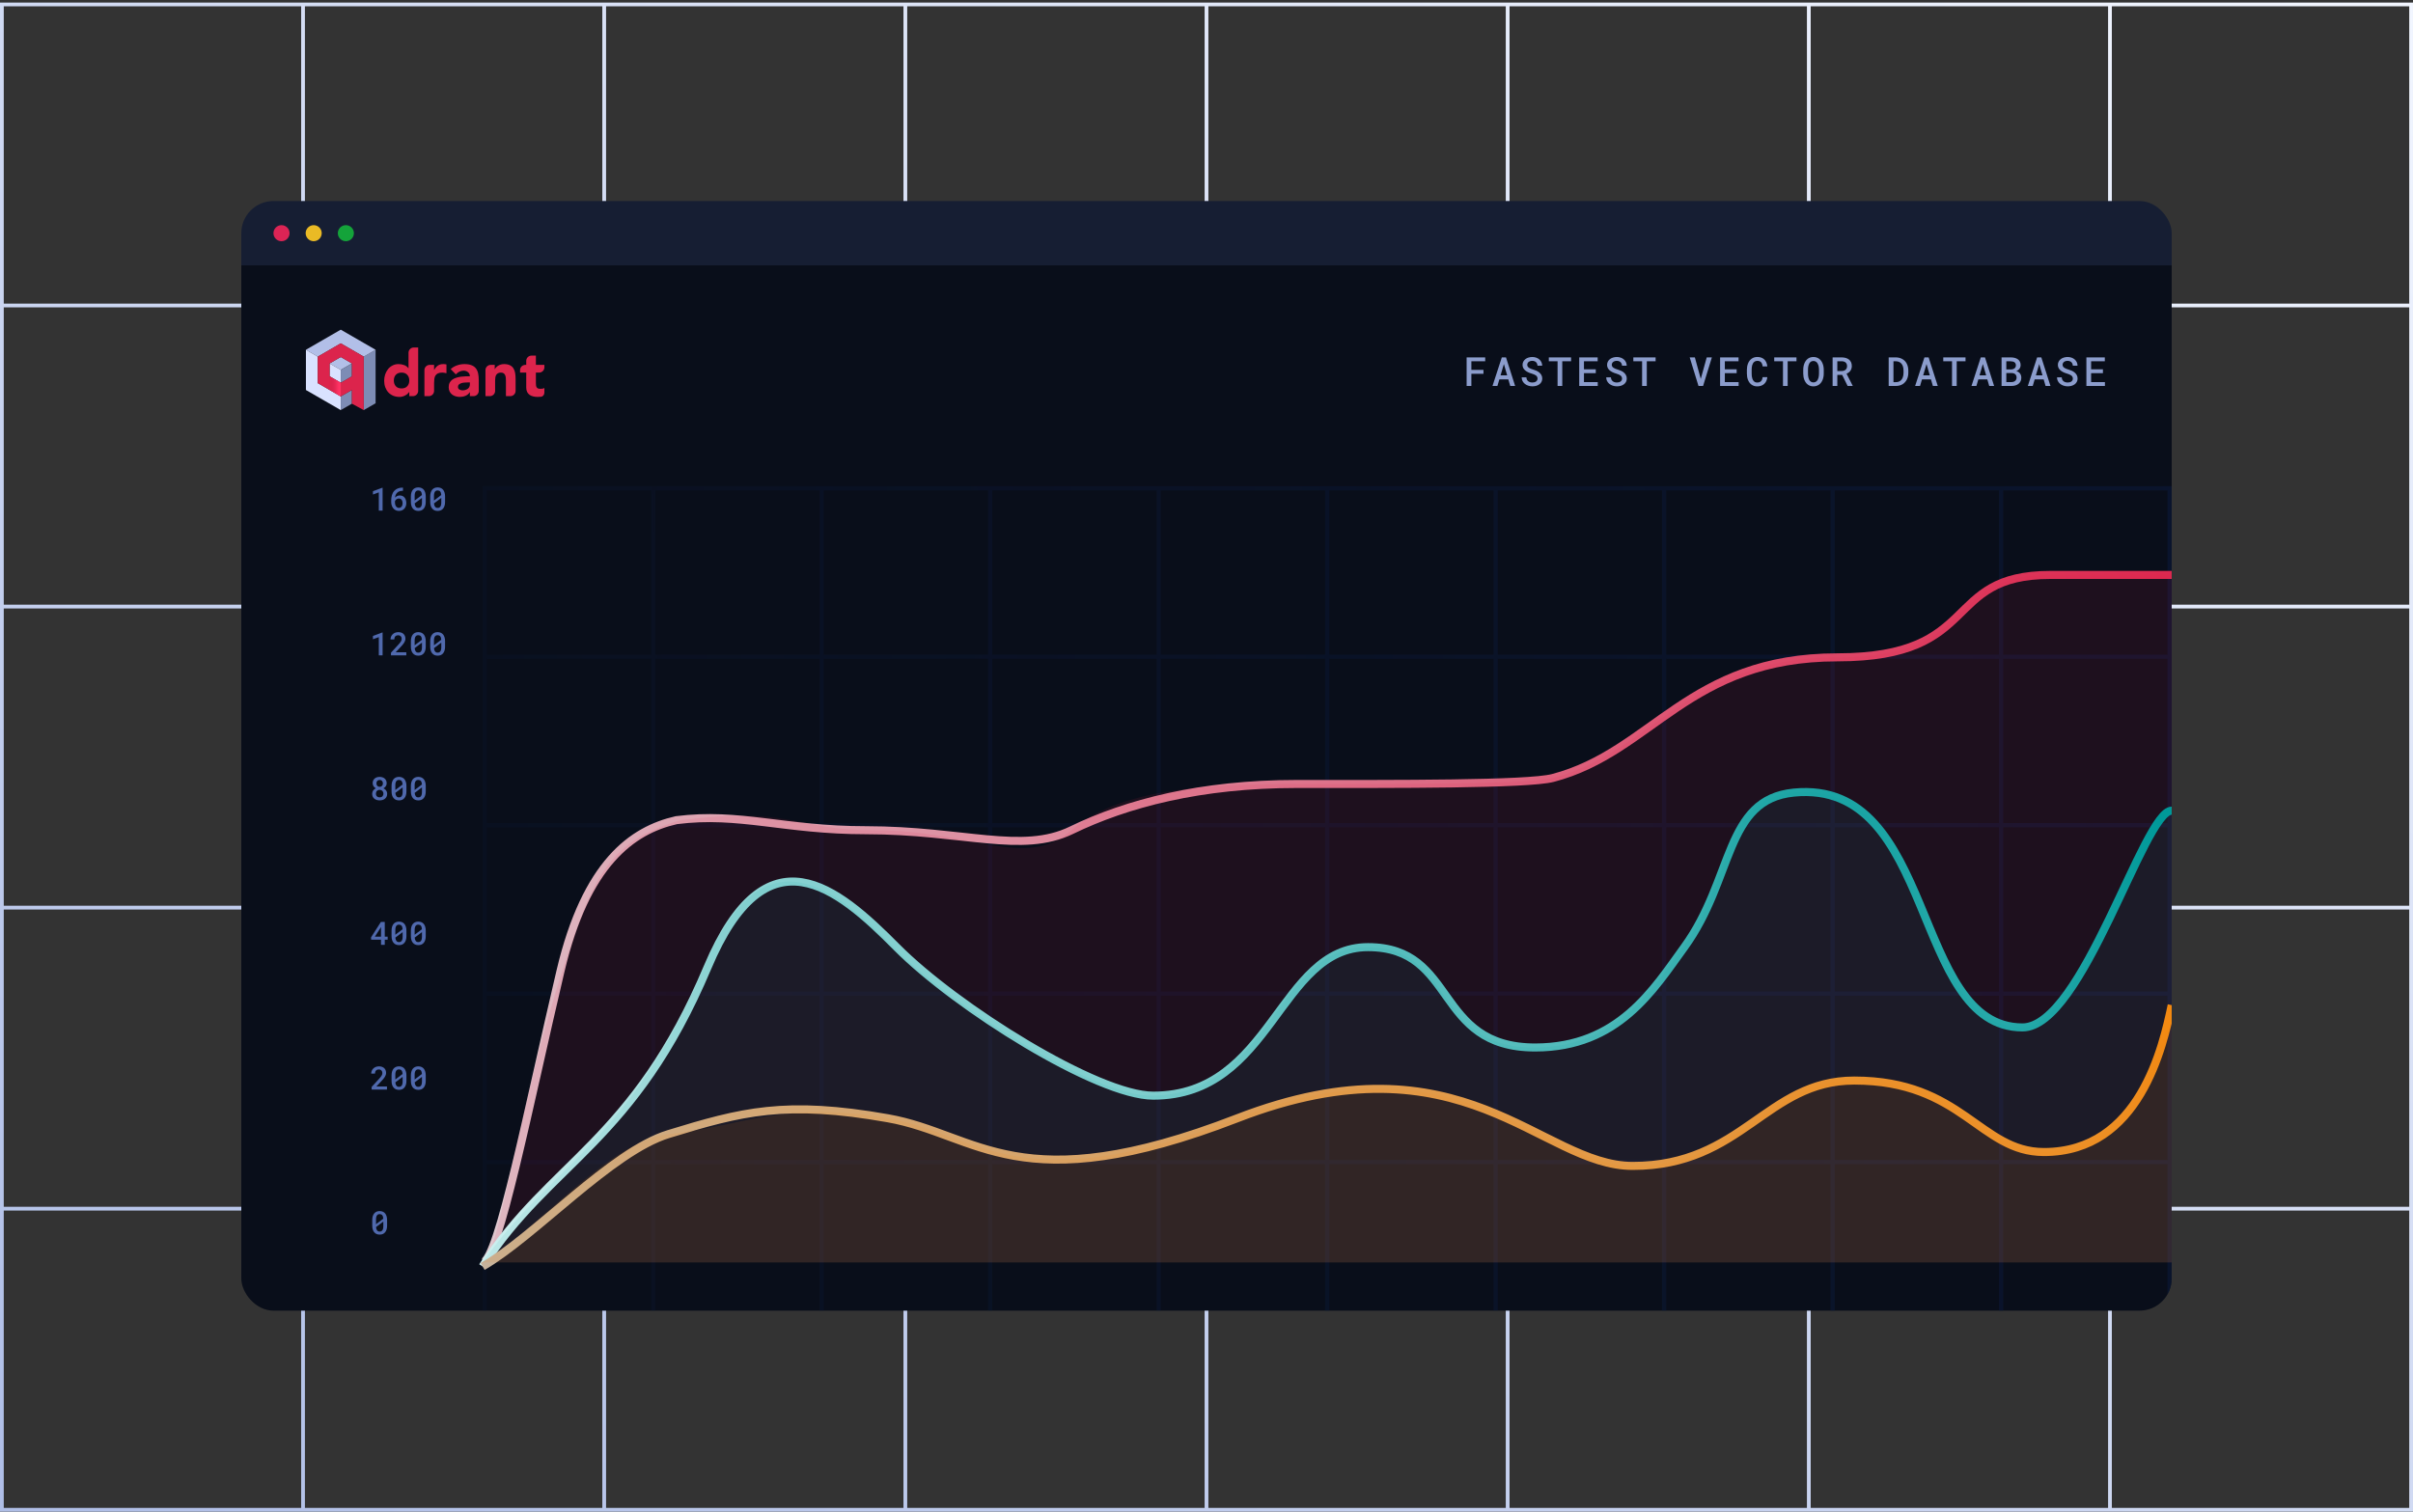 <svg width="600" height="376" viewBox="0 0 600 376" fill="none" xmlns="http://www.w3.org/2000/svg">
<rect x="0" y="0" width="600" height="376" fill="#333333" stroke="none"/>
<path fill-rule="evenodd" clip-rule="evenodd" d="M0.468 0.635H0V1.103V75.518V75.986V76.454V150.401V150.869V151.337V225.284V225.752V226.22V300.167V300.635V301.103V375.518V375.986H0.468H74.883H75.351H75.351H75.819H149.766H150.234H150.234H150.702H224.648H225.116H225.117H225.585L299.531 375.986H299.999H374.882H375.35L449.297 375.986H449.765H449.767H450.235L524.18 375.986H524.648H599.531H599.999V375.518V301.103V300.635V300.167V226.22V225.752V225.284V151.337V150.869V150.401V76.454V75.986V75.518V1.103V0.635H599.531L525.116 0.635H524.648H450.235H449.767H449.765H449.297H374.884H374.416H300.468H300H225.585H225.117H225.116H224.648H150.702H150.234H150.234H149.766H75.819H75.351H75.351H74.883H0.468ZM450.235 375.05H524.18V301.103L450.235 301.103V375.05ZM450.235 300.167H524.18V226.22L450.235 226.22V300.167ZM449.297 301.103V375.05H375.352V301.103H449.297ZM375.352 300.167L449.297 300.167V226.22L375.352 226.22V300.167ZM75.819 301.103H149.766V375.05H75.819V301.103ZM224.648 300.167H150.702V226.22L224.648 226.22V300.167ZM225.585 301.103V375.05H299.531V301.103H225.585ZM225.585 226.22V300.167H299.531V226.22L225.585 226.22ZM149.766 226.22V300.167L75.819 300.167V226.22L149.766 226.22ZM224.648 375.05H150.702V301.103H224.648V375.05ZM224.648 225.284V151.337L150.702 151.337V225.284L224.648 225.284ZM149.766 225.284V151.337L75.819 151.337V225.284L149.766 225.284ZM525.116 301.103L525.116 375.05H599.063V301.103L525.116 301.103ZM525.116 226.22L599.063 226.22V300.167L525.116 300.167V226.22ZM599.063 151.337V225.284L525.116 225.284V151.337L599.063 151.337ZM524.18 76.454L450.235 76.454V150.401L524.18 150.401V76.454ZM450.235 151.337H524.18V225.284H450.235V151.337ZM449.297 151.337L375.352 151.337V225.284L449.297 225.284V151.337ZM599.063 150.401V76.454L525.116 76.454V150.401L599.063 150.401ZM374.414 375.05H300.468V301.103L374.414 301.103V375.05ZM300.468 300.167L374.414 300.167V226.22L300.468 226.22V300.167ZM374.414 225.284V151.337L300.468 151.337V225.284L374.414 225.284ZM74.883 300.167V226.22L0.936 226.22V300.167H74.883ZM74.883 301.103L0.936 301.103V375.05H74.883V301.103ZM149.766 150.401V76.454L75.819 76.454V150.401H149.766ZM75.819 75.518L149.766 75.518V1.571H75.819V75.518ZM299.531 76.454L225.585 76.454V150.401L299.531 150.401V76.454ZM299.531 151.337H225.585V225.284H299.531V151.337ZM150.702 75.518L224.648 75.518V1.571H150.702V75.518ZM300.468 150.401L374.414 150.401V76.454L300.468 76.454V150.401ZM375.352 76.454V150.401L449.297 150.401V76.454L375.352 76.454ZM449.297 1.571H375.352V75.518L449.297 75.518V1.571ZM450.235 75.518V1.571H524.18V75.518H450.235ZM74.883 151.337V225.284H0.936V151.337H74.883ZM150.702 150.401H224.648V76.454H150.702V150.401ZM74.883 76.454H0.936V150.401L74.883 150.401V76.454ZM225.585 75.518V1.571H299.531V75.518H225.585ZM74.883 1.571H0.936V75.518H74.883V1.571ZM300.468 75.518L374.414 75.518V1.571H300.468V75.518ZM525.116 1.571L525.116 75.518L599.063 75.518V1.571H525.116Z" fill="url(#paint0_linear_2739_5438)"/>
<g clip-path="url(#clip0_2739_5438)">
<g clip-path="url(#clip1_2739_5438)">
<rect width="480" height="264" transform="translate(60 66)" fill="#090E1A"/>
<g clip-path="url(#clip2_2739_5438)">
<path d="M103.981 97.223C103.981 97.948 103.393 98.535 102.668 98.535H101.771V97.511H101.739C101.643 97.649 101.515 97.793 101.355 97.943C101.206 98.082 101.024 98.21 100.811 98.327C100.608 98.445 100.378 98.541 100.122 98.615C99.877 98.69 99.621 98.727 99.354 98.727C98.777 98.727 98.254 98.631 97.785 98.439C97.315 98.237 96.91 97.959 96.568 97.607C96.237 97.244 95.981 96.817 95.799 96.326C95.618 95.835 95.527 95.296 95.527 94.709C95.527 94.165 95.607 93.647 95.767 93.156C95.938 92.654 96.173 92.211 96.472 91.827C96.781 91.443 97.155 91.139 97.593 90.914C98.03 90.68 98.527 90.562 99.082 90.562C99.583 90.562 100.048 90.642 100.475 90.802C100.912 90.952 101.27 91.213 101.547 91.587H101.579V87.744C101.579 87.019 102.167 86.431 102.892 86.431H103.981V97.223ZM101.771 94.645C101.771 94.058 101.601 93.583 101.259 93.22C100.928 92.857 100.459 92.675 99.85 92.675C99.242 92.675 98.767 92.857 98.425 93.22C98.094 93.583 97.929 94.058 97.929 94.645C97.929 95.232 98.094 95.707 98.425 96.07C98.767 96.433 99.242 96.614 99.85 96.614C100.459 96.614 100.928 96.433 101.259 96.07C101.601 95.707 101.771 95.232 101.771 94.645Z" fill="#DC244C"/>
<path d="M105.535 92.067C105.535 91.342 106.123 90.754 106.848 90.754H107.937V92.003H107.969C108.225 91.523 108.529 91.165 108.881 90.93C109.234 90.685 109.677 90.562 110.21 90.562C110.349 90.562 110.488 90.567 110.627 90.578C110.765 90.589 110.893 90.61 111.011 90.642V92.836C110.84 92.782 110.669 92.745 110.499 92.724C110.338 92.692 110.168 92.675 109.986 92.675C109.527 92.675 109.164 92.74 108.898 92.868C108.631 92.996 108.423 93.177 108.273 93.412C108.134 93.636 108.044 93.908 108.001 94.228C107.958 94.549 107.937 94.901 107.937 95.285V97.223C107.937 97.948 107.349 98.535 106.625 98.535H105.535V92.067Z" fill="#DC244C"/>
<path d="M116.836 97.559H116.804C116.537 97.975 116.18 98.274 115.731 98.455C115.294 98.637 114.829 98.727 114.338 98.727C113.975 98.727 113.623 98.674 113.282 98.567C112.951 98.471 112.657 98.322 112.401 98.119C112.145 97.916 111.942 97.665 111.793 97.367C111.643 97.068 111.569 96.721 111.569 96.326C111.569 95.878 111.649 95.499 111.809 95.189C111.979 94.88 112.204 94.624 112.481 94.421C112.769 94.218 113.095 94.063 113.458 93.956C113.821 93.839 114.194 93.754 114.578 93.7C114.973 93.647 115.363 93.615 115.747 93.604C116.142 93.594 116.505 93.588 116.836 93.588C116.836 93.161 116.681 92.825 116.372 92.579C116.073 92.323 115.715 92.195 115.299 92.195C114.904 92.195 114.541 92.281 114.21 92.451C113.89 92.612 113.602 92.836 113.346 93.124L112.065 91.811C112.513 91.395 113.036 91.085 113.634 90.882C114.232 90.669 114.851 90.562 115.491 90.562C116.196 90.562 116.772 90.653 117.22 90.834C117.679 91.005 118.042 91.261 118.309 91.603C118.586 91.944 118.779 92.366 118.885 92.868C118.992 93.359 119.045 93.93 119.045 94.581V97.223C119.045 97.948 118.458 98.535 117.733 98.535H116.836V97.559ZM116.244 95.125C116.062 95.125 115.833 95.136 115.555 95.157C115.288 95.168 115.027 95.21 114.771 95.285C114.525 95.36 114.312 95.472 114.13 95.621C113.959 95.771 113.874 95.979 113.874 96.246C113.874 96.534 113.997 96.748 114.242 96.886C114.488 97.025 114.744 97.094 115.011 97.094C115.246 97.094 115.47 97.062 115.683 96.998C115.907 96.934 116.105 96.844 116.276 96.726C116.446 96.609 116.58 96.459 116.676 96.278C116.783 96.096 116.836 95.883 116.836 95.638V95.125H116.244Z" fill="#DC244C"/>
<path d="M120.712 92.067C120.712 91.342 121.3 90.754 122.025 90.754H123.018V91.811H123.05C123.124 91.662 123.231 91.512 123.37 91.363C123.509 91.213 123.674 91.08 123.866 90.962C124.058 90.845 124.277 90.749 124.523 90.674C124.768 90.6 125.035 90.562 125.323 90.562C125.932 90.562 126.423 90.658 126.796 90.85C127.17 91.032 127.458 91.288 127.661 91.619C127.874 91.95 128.018 92.339 128.093 92.788C128.168 93.236 128.205 93.722 128.205 94.245V97.223C128.205 97.948 127.617 98.535 126.893 98.535H125.803V94.725C125.803 94.501 125.793 94.271 125.771 94.036C125.761 93.791 125.713 93.567 125.627 93.364C125.553 93.161 125.43 92.996 125.259 92.868C125.099 92.74 124.864 92.675 124.555 92.675C124.245 92.675 123.994 92.734 123.802 92.852C123.61 92.958 123.461 93.108 123.354 93.3C123.258 93.481 123.194 93.689 123.162 93.924C123.13 94.159 123.114 94.405 123.114 94.661V97.223C123.114 97.948 122.526 98.535 121.801 98.535H120.712V92.067Z" fill="#DC244C"/>
<path d="M135.365 91.363C135.365 92.088 134.778 92.675 134.053 92.675H133.252V95.269C133.252 95.483 133.262 95.68 133.284 95.862C133.305 96.032 133.353 96.182 133.428 96.31C133.503 96.438 133.615 96.539 133.764 96.614C133.924 96.678 134.132 96.71 134.389 96.71C134.517 96.71 134.682 96.7 134.885 96.678C135.098 96.646 135.258 96.582 135.365 96.486V97.631C135.365 98.145 135.043 98.623 134.533 98.679C134.244 98.711 133.962 98.727 133.684 98.727C133.278 98.727 132.905 98.685 132.563 98.599C132.222 98.514 131.923 98.381 131.667 98.199C131.411 98.007 131.208 97.761 131.058 97.463C130.92 97.164 130.85 96.801 130.85 96.374V92.675H129.313V92.067C129.313 91.342 129.901 90.754 130.626 90.754H130.85V89.761C130.85 89.036 131.438 88.449 132.163 88.449H133.252V90.754H135.365V91.363Z" fill="#DC244C"/>
<path fill-rule="evenodd" clip-rule="evenodd" d="M84.73 82L80.4 84.5L76.07 87V97L80.4 99.5L84.73 102L87.501 100.401L90.446 102L93.391 100.3V87L89.06 84.5L84.73 82Z" fill="#201D1D"/>
<path fill-rule="evenodd" clip-rule="evenodd" d="M90.445 95.3V88.701L93.39 87V100.301L90.445 102V95.3Z" fill="#7D8CB5"/>
<path fill-rule="evenodd" clip-rule="evenodd" d="M93.391 87L90.446 88.701L87.587 87.051L84.73 85.402L81.872 87.051L79.015 88.701L76.07 87L80.4 84.5L84.73 82L89.06 84.5L93.391 87Z" fill="#B2BFE8"/>
<path fill-rule="evenodd" clip-rule="evenodd" d="M76.07 87L79.015 88.701V95.3L81.872 96.95L84.73 98.6V102L80.4 99.5L76.07 97V87" fill="#D9E2FF"/>
<path fill-rule="evenodd" clip-rule="evenodd" d="M87.501 97L84.731 98.6V102L87.501 100.401V97Z" fill="#7D8CB5"/>
<path fill-rule="evenodd" clip-rule="evenodd" d="M84.731 92L81.961 90.402L84.731 88.802L87.502 90.402L84.731 92Z" fill="#B2BFE8"/>
<path fill-rule="evenodd" clip-rule="evenodd" d="M81.961 90.402L84.731 92V95.2L81.961 93.6V90.402Z" fill="#D9E2FF"/>
<path fill-rule="evenodd" clip-rule="evenodd" d="M84.731 92L87.501 90.402V93.6L84.731 95.199V92Z" fill="#7D8CB5"/>
<path fill-rule="evenodd" clip-rule="evenodd" d="M87.501 100.401L90.446 102V88.701L87.588 87.051L84.731 85.402L81.873 87.051L79.016 88.701V95.3L81.873 96.95L84.731 98.6L87.501 97V100.401ZM87.501 93.6L84.731 95.199L81.96 93.6V90.401L84.731 88.802L87.501 90.401V93.6Z" fill="#DC244C"/>
<path d="M84.733 98.601V95.2L81.977 93.614V97.009L84.733 98.601Z" fill="url(#paint1_linear_2739_5438)"/>
</g>
<path d="M368.87 92.973H365.862V96H364.681V88.891H369.3V89.862H365.862V92.006H368.87V92.973ZM375.051 94.364H372.819L372.336 96H371.115L373.43 88.891H374.47L376.745 96H375.529L375.051 94.364ZM373.117 93.358H374.763L373.947 90.546L373.117 93.358ZM382.311 94.169C382.311 94.003 382.276 93.856 382.208 93.73C382.14 93.603 382.044 93.489 381.92 93.388C381.79 93.293 381.635 93.209 381.456 93.134C381.28 93.056 381.083 92.986 380.865 92.924C380.53 92.829 380.221 92.714 379.938 92.577C379.658 92.437 379.418 92.281 379.22 92.108C379.021 91.933 378.865 91.734 378.751 91.513C378.64 91.288 378.585 91.036 378.585 90.756C378.585 90.453 378.65 90.181 378.78 89.94C378.91 89.696 379.086 89.488 379.308 89.315C379.529 89.146 379.786 89.018 380.079 88.93C380.375 88.838 380.686 88.793 381.012 88.793C381.357 88.793 381.677 88.847 381.974 88.954C382.273 89.058 382.534 89.205 382.755 89.394C382.976 89.586 383.15 89.815 383.277 90.082C383.408 90.346 383.473 90.639 383.473 90.961H382.311C382.294 90.782 382.255 90.619 382.193 90.473C382.135 90.323 382.052 90.194 381.944 90.087C381.834 89.983 381.699 89.901 381.539 89.843C381.383 89.781 381.202 89.75 380.997 89.75C380.818 89.75 380.652 89.774 380.499 89.823C380.349 89.869 380.219 89.934 380.108 90.019C379.998 90.106 379.911 90.212 379.85 90.336C379.788 90.46 379.757 90.598 379.757 90.751C379.76 90.914 379.802 91.057 379.884 91.181C379.965 91.301 380.074 91.407 380.211 91.498C380.351 91.589 380.51 91.669 380.689 91.737C380.872 91.806 381.062 91.869 381.261 91.928C381.511 91.999 381.756 92.089 381.993 92.196C382.234 92.3 382.455 92.427 382.657 92.577C382.908 92.766 383.108 92.992 383.258 93.256C383.411 93.516 383.487 93.817 383.487 94.159C383.487 94.475 383.421 94.753 383.287 94.994C383.157 95.235 382.981 95.435 382.76 95.595C382.535 95.761 382.275 95.886 381.979 95.971C381.682 96.052 381.37 96.093 381.041 96.093C380.693 96.093 380.349 96.039 380.011 95.932C379.672 95.821 379.378 95.662 379.127 95.453C378.896 95.258 378.712 95.028 378.575 94.765C378.442 94.501 378.373 94.198 378.37 93.856H379.542C379.558 94.075 379.604 94.265 379.679 94.428C379.757 94.587 379.863 94.719 379.996 94.823C380.126 94.931 380.279 95.01 380.455 95.062C380.634 95.115 380.829 95.141 381.041 95.141C381.22 95.141 381.386 95.12 381.539 95.077C381.695 95.035 381.83 94.971 381.944 94.887C382.055 94.805 382.143 94.704 382.208 94.584C382.276 94.463 382.311 94.325 382.311 94.169ZM390.654 89.862H388.462V96H387.295V89.862H385.117V88.891H390.654V89.862ZM396.796 92.811H393.856V95.033H397.289V96H392.68V88.891H397.265V89.862H393.856V91.864H396.796V92.811ZM403.328 94.169C403.328 94.003 403.294 93.856 403.226 93.73C403.157 93.603 403.061 93.489 402.938 93.388C402.807 93.293 402.653 93.209 402.474 93.134C402.298 93.056 402.101 92.986 401.883 92.924C401.548 92.829 401.238 92.714 400.955 92.577C400.675 92.437 400.436 92.281 400.237 92.108C400.039 91.933 399.882 91.734 399.769 91.513C399.658 91.288 399.603 91.036 399.603 90.756C399.603 90.453 399.668 90.181 399.798 89.94C399.928 89.696 400.104 89.488 400.325 89.315C400.547 89.146 400.804 89.018 401.097 88.93C401.393 88.838 401.704 88.793 402.029 88.793C402.374 88.793 402.695 88.847 402.991 88.954C403.291 89.058 403.551 89.205 403.772 89.394C403.994 89.586 404.168 89.815 404.295 90.082C404.425 90.346 404.49 90.639 404.49 90.961H403.328C403.312 90.782 403.273 90.619 403.211 90.473C403.152 90.323 403.069 90.194 402.962 90.087C402.851 89.983 402.716 89.901 402.557 89.843C402.4 89.781 402.22 89.75 402.015 89.75C401.836 89.75 401.67 89.774 401.517 89.823C401.367 89.869 401.237 89.934 401.126 90.019C401.015 90.106 400.929 90.212 400.867 90.336C400.805 90.46 400.774 90.598 400.774 90.751C400.778 90.914 400.82 91.057 400.901 91.181C400.983 91.301 401.092 91.407 401.229 91.498C401.368 91.589 401.528 91.669 401.707 91.737C401.889 91.806 402.08 91.869 402.278 91.928C402.529 91.999 402.773 92.089 403.011 92.196C403.252 92.3 403.473 92.427 403.675 92.577C403.925 92.766 404.126 92.992 404.275 93.256C404.428 93.516 404.505 93.817 404.505 94.159C404.505 94.475 404.438 94.753 404.305 94.994C404.174 95.235 403.999 95.435 403.777 95.595C403.553 95.761 403.292 95.886 402.996 95.971C402.7 96.052 402.387 96.093 402.059 96.093C401.71 96.093 401.367 96.039 401.028 95.932C400.69 95.821 400.395 95.662 400.145 95.453C399.913 95.258 399.729 95.028 399.593 94.765C399.459 94.501 399.391 94.198 399.388 93.856H400.56C400.576 94.075 400.621 94.265 400.696 94.428C400.774 94.587 400.88 94.719 401.014 94.823C401.144 94.931 401.297 95.01 401.473 95.062C401.652 95.115 401.847 95.141 402.059 95.141C402.238 95.141 402.404 95.12 402.557 95.077C402.713 95.035 402.848 94.971 402.962 94.887C403.073 94.805 403.16 94.704 403.226 94.584C403.294 94.463 403.328 94.325 403.328 94.169ZM411.672 89.862H409.479V96H408.312V89.862H406.135V88.891H411.672V89.862ZM422.334 96L420.146 88.891H421.431L422.783 93.812L422.9 94.237L423.022 93.808L424.385 88.891H425.664L423.477 96H422.334ZM431.825 92.811H428.886V95.033H432.318V96H427.709V88.891H432.294V89.862H428.886V91.864H431.825V92.811ZM439.451 93.812C439.419 94.158 439.337 94.472 439.207 94.755C439.077 95.035 438.906 95.274 438.694 95.473C438.479 95.674 438.224 95.831 437.928 95.941C437.635 96.049 437.309 96.103 436.951 96.103C436.658 96.103 436.388 96.064 436.141 95.985C435.896 95.904 435.678 95.79 435.486 95.644C435.301 95.507 435.138 95.342 434.998 95.15C434.861 94.955 434.746 94.742 434.651 94.511C434.557 94.283 434.485 94.035 434.437 93.769C434.391 93.502 434.368 93.223 434.368 92.934V91.962C434.368 91.685 434.391 91.418 434.437 91.161C434.482 90.904 434.55 90.662 434.642 90.434C434.739 90.18 434.865 89.95 435.018 89.745C435.174 89.537 435.353 89.359 435.555 89.213C435.747 89.079 435.958 88.975 436.189 88.9C436.424 88.826 436.679 88.788 436.956 88.788C437.33 88.788 437.664 88.843 437.957 88.954C438.253 89.065 438.506 89.221 438.714 89.423C438.925 89.628 439.091 89.875 439.212 90.165C439.336 90.455 439.415 90.777 439.451 91.132H438.279C438.26 90.92 438.219 90.73 438.157 90.561C438.099 90.388 438.017 90.242 437.913 90.121C437.806 90.001 437.674 89.909 437.518 89.848C437.361 89.783 437.174 89.75 436.956 89.75C436.803 89.75 436.665 89.771 436.541 89.814C436.421 89.856 436.313 89.916 436.219 89.994C436.089 90.088 435.979 90.212 435.892 90.365C435.807 90.515 435.737 90.683 435.682 90.868C435.639 91.031 435.607 91.205 435.584 91.391C435.564 91.573 435.555 91.76 435.555 91.952V92.934C435.555 93.171 435.568 93.394 435.594 93.603C435.623 93.811 435.667 94.001 435.726 94.174C435.771 94.317 435.828 94.447 435.896 94.564C435.968 94.682 436.053 94.783 436.15 94.867C436.251 94.958 436.367 95.028 436.497 95.077C436.631 95.123 436.782 95.145 436.951 95.145C437.153 95.145 437.332 95.116 437.488 95.058C437.645 94.999 437.778 94.913 437.889 94.799C437.996 94.688 438.082 94.55 438.147 94.384C438.213 94.218 438.255 94.027 438.274 93.812H439.451ZM446.701 89.862H444.509V96H443.342V89.862H441.164V88.891H446.701V89.862ZM453.482 92.919C453.482 93.205 453.456 93.482 453.404 93.749C453.355 94.016 453.284 94.268 453.189 94.506C453.089 94.743 452.963 94.963 452.813 95.165C452.664 95.364 452.491 95.534 452.296 95.678C452.107 95.808 451.897 95.91 451.666 95.985C451.438 96.06 451.188 96.098 450.914 96.098C450.631 96.098 450.37 96.059 450.133 95.981C449.898 95.899 449.688 95.788 449.503 95.648C449.314 95.505 449.148 95.333 449.005 95.131C448.865 94.929 448.748 94.708 448.653 94.467C448.562 94.236 448.494 93.99 448.448 93.73C448.403 93.466 448.38 93.196 448.38 92.919V91.981C448.38 91.692 448.404 91.412 448.453 91.142C448.502 90.871 448.575 90.616 448.673 90.375C448.767 90.144 448.883 89.932 449.02 89.74C449.16 89.545 449.324 89.376 449.513 89.232C449.695 89.092 449.902 88.985 450.133 88.91C450.367 88.832 450.624 88.793 450.904 88.793C451.188 88.793 451.448 88.832 451.686 88.91C451.923 88.988 452.136 89.097 452.325 89.237C452.514 89.377 452.678 89.542 452.818 89.731C452.958 89.919 453.076 90.126 453.17 90.351C453.274 90.591 453.352 90.85 453.404 91.127C453.456 91.4 453.482 91.685 453.482 91.981V92.919ZM452.301 91.972C452.298 91.793 452.286 91.617 452.267 91.444C452.25 91.272 452.221 91.107 452.179 90.951C452.13 90.772 452.065 90.609 451.983 90.463C451.905 90.313 451.809 90.186 451.695 90.082C451.594 89.991 451.479 89.919 451.349 89.867C451.218 89.815 451.07 89.789 450.904 89.789C450.745 89.789 450.602 89.815 450.475 89.867C450.348 89.916 450.237 89.984 450.143 90.072C450.029 90.18 449.933 90.308 449.854 90.458C449.776 90.605 449.716 90.769 449.674 90.951C449.635 91.107 449.605 91.273 449.586 91.449C449.57 91.622 449.562 91.796 449.562 91.972V92.919C449.562 93.091 449.57 93.262 449.586 93.432C449.602 93.601 449.63 93.764 449.669 93.92C449.711 94.096 449.768 94.26 449.84 94.413C449.915 94.563 450.004 94.69 450.108 94.794C450.209 94.892 450.325 94.97 450.455 95.028C450.589 95.084 450.742 95.111 450.914 95.111C451.08 95.111 451.23 95.084 451.363 95.028C451.5 94.973 451.617 94.898 451.715 94.804C451.829 94.696 451.923 94.569 451.998 94.423C452.076 94.273 452.138 94.109 452.184 93.93C452.223 93.773 452.25 93.611 452.267 93.441C452.286 93.269 452.298 93.095 452.301 92.919V91.972ZM458.057 93.241H456.855V96H455.684V88.891H457.939C458.307 88.894 458.646 88.941 458.955 89.032C459.264 89.123 459.531 89.257 459.756 89.433C459.977 89.612 460.15 89.835 460.273 90.102C460.397 90.365 460.459 90.674 460.459 91.029C460.459 91.273 460.426 91.495 460.361 91.693C460.299 91.892 460.212 92.071 460.098 92.231C459.984 92.39 459.847 92.53 459.688 92.65C459.528 92.771 459.351 92.875 459.155 92.963L460.674 95.936V96H459.419L458.057 93.241ZM456.855 92.284H457.954C458.162 92.281 458.35 92.25 458.516 92.191C458.685 92.13 458.828 92.042 458.945 91.928C459.049 91.83 459.131 91.71 459.189 91.566C459.248 91.423 459.277 91.26 459.277 91.078C459.277 90.873 459.245 90.694 459.18 90.541C459.118 90.385 459.025 90.255 458.901 90.15C458.787 90.053 458.649 89.98 458.486 89.931C458.324 89.879 458.141 89.851 457.939 89.848H456.855V92.284ZM469.627 96V88.891H471.385C471.691 88.891 471.979 88.926 472.249 88.998C472.519 89.066 472.765 89.162 472.986 89.286C473.227 89.413 473.44 89.573 473.626 89.765C473.815 89.957 473.973 90.171 474.1 90.409C474.23 90.657 474.331 90.928 474.402 91.225C474.474 91.521 474.51 91.837 474.51 92.172V92.728C474.51 93.051 474.476 93.357 474.407 93.647C474.342 93.933 474.248 94.195 474.124 94.433C474.004 94.664 473.857 94.874 473.685 95.062C473.515 95.251 473.326 95.412 473.118 95.546C472.884 95.692 472.623 95.805 472.337 95.883C472.054 95.961 471.749 96 471.424 96H469.627ZM470.813 89.848V95.048H471.424C471.632 95.048 471.823 95.023 471.995 94.975C472.171 94.922 472.329 94.849 472.469 94.755C472.612 94.657 472.739 94.535 472.85 94.389C472.964 94.239 473.056 94.068 473.128 93.876C473.19 93.713 473.237 93.536 473.27 93.344C473.302 93.152 473.318 92.947 473.318 92.728V92.162C473.318 91.947 473.302 91.744 473.27 91.552C473.237 91.36 473.19 91.182 473.128 91.019C473.05 90.821 472.946 90.642 472.815 90.482C472.685 90.32 472.531 90.188 472.352 90.087C472.221 90.012 472.075 89.955 471.912 89.916C471.749 89.874 471.574 89.851 471.385 89.848H470.813ZM480.139 94.364H477.907L477.424 96H476.203L478.518 88.891H479.558L481.833 96H480.617L480.139 94.364ZM478.205 93.358H479.851L479.035 90.546L478.205 93.358ZM488.736 89.862H486.544V96H485.377V89.862H483.199V88.891H488.736V89.862ZM494.15 94.364H491.919L491.436 96H490.215L492.529 88.891H493.569L495.845 96H494.629L494.15 94.364ZM492.217 93.358H493.862L493.047 90.546L492.217 93.358ZM497.694 96V88.891H499.97C500.315 88.891 500.639 88.93 500.941 89.008C501.244 89.083 501.506 89.198 501.728 89.355C501.949 89.511 502.121 89.711 502.245 89.955C502.372 90.196 502.436 90.482 502.436 90.814C502.432 91.016 502.396 91.205 502.328 91.381C502.263 91.553 502.169 91.706 502.045 91.84C501.957 91.938 501.858 92.024 501.747 92.099C501.64 92.17 501.514 92.235 501.371 92.294V92.304C501.583 92.359 501.763 92.44 501.913 92.548C502.063 92.652 502.188 92.771 502.289 92.904C502.393 93.047 502.471 93.207 502.523 93.383C502.579 93.555 502.606 93.738 502.606 93.93C502.61 94.268 502.549 94.566 502.426 94.823C502.302 95.08 502.131 95.295 501.913 95.468C501.695 95.644 501.435 95.777 501.132 95.868C500.832 95.956 500.507 96 500.155 96H497.694ZM498.876 92.787V95.033H500.165C500.351 95.033 500.52 95.007 500.673 94.955C500.826 94.903 500.956 94.831 501.063 94.74C501.181 94.646 501.27 94.53 501.332 94.394C501.397 94.254 501.43 94.099 501.43 93.93C501.43 93.751 501.404 93.593 501.352 93.456C501.299 93.316 501.221 93.197 501.117 93.1C501.013 93.002 500.886 92.927 500.736 92.875C500.587 92.82 500.416 92.79 500.224 92.787H498.876ZM498.876 91.894H499.994C500.186 91.89 500.362 91.864 500.521 91.815C500.684 91.767 500.821 91.695 500.932 91.601C501.033 91.516 501.112 91.413 501.171 91.293C501.229 91.172 501.259 91.034 501.259 90.878C501.259 90.712 501.231 90.569 501.176 90.448C501.124 90.325 501.049 90.224 500.951 90.145C500.84 90.048 500.702 89.978 500.536 89.936C500.37 89.89 500.186 89.866 499.984 89.862H498.876V91.894ZM508.162 94.364H505.931L505.447 96H504.227L506.541 88.891H507.581L509.856 96H508.641L508.162 94.364ZM506.229 93.358H507.874L507.059 90.546L506.229 93.358ZM515.422 94.169C515.422 94.003 515.388 93.856 515.319 93.73C515.251 93.603 515.155 93.489 515.031 93.388C514.901 93.293 514.746 93.209 514.567 93.134C514.392 93.056 514.195 92.986 513.977 92.924C513.641 92.829 513.332 92.714 513.049 92.577C512.769 92.437 512.53 92.281 512.331 92.108C512.132 91.933 511.976 91.734 511.862 91.513C511.752 91.288 511.696 91.036 511.696 90.756C511.696 90.453 511.761 90.181 511.892 89.94C512.022 89.696 512.198 89.488 512.419 89.315C512.64 89.146 512.897 89.018 513.19 88.93C513.487 88.838 513.798 88.793 514.123 88.793C514.468 88.793 514.789 88.847 515.085 88.954C515.384 89.058 515.645 89.205 515.866 89.394C516.088 89.586 516.262 89.815 516.389 90.082C516.519 90.346 516.584 90.639 516.584 90.961H515.422C515.406 90.782 515.367 90.619 515.305 90.473C515.246 90.323 515.163 90.194 515.056 90.087C514.945 89.983 514.81 89.901 514.65 89.843C514.494 89.781 514.313 89.75 514.108 89.75C513.929 89.75 513.763 89.774 513.61 89.823C513.461 89.869 513.33 89.934 513.22 90.019C513.109 90.106 513.023 90.212 512.961 90.336C512.899 90.46 512.868 90.598 512.868 90.751C512.871 90.914 512.914 91.057 512.995 91.181C513.076 91.301 513.186 91.407 513.322 91.498C513.462 91.589 513.622 91.669 513.801 91.737C513.983 91.806 514.174 91.869 514.372 91.928C514.623 91.999 514.867 92.089 515.104 92.196C515.345 92.3 515.567 92.427 515.769 92.577C516.019 92.766 516.219 92.992 516.369 93.256C516.522 93.516 516.599 93.817 516.599 94.159C516.599 94.475 516.532 94.753 516.398 94.994C516.268 95.235 516.092 95.435 515.871 95.595C515.646 95.761 515.386 95.886 515.09 95.971C514.794 96.052 514.481 96.093 514.152 96.093C513.804 96.093 513.461 96.039 513.122 95.932C512.784 95.821 512.489 95.662 512.238 95.453C512.007 95.258 511.823 95.028 511.687 94.765C511.553 94.501 511.485 94.198 511.481 93.856H512.653C512.67 94.075 512.715 94.265 512.79 94.428C512.868 94.587 512.974 94.719 513.107 94.823C513.238 94.931 513.391 95.01 513.566 95.062C513.745 95.115 513.941 95.141 514.152 95.141C514.331 95.141 514.497 95.12 514.65 95.077C514.807 95.035 514.942 94.971 515.056 94.887C515.166 94.805 515.254 94.704 515.319 94.584C515.388 94.463 515.422 94.325 515.422 94.169ZM522.901 92.811H519.962V95.033H523.395V96H518.785V88.891H523.37V89.862H519.962V91.864H522.901V92.811Z" fill="#8B9CCC"/>
<path fill-rule="evenodd" clip-rule="evenodd" d="M120.526 120.934H120.002V121.458V162.829V163.353V163.877V204.725V205.248V205.772V246.62V247.144V247.667V288.515V289.039V289.563V330.934V331.458H120.526H161.896H162.42H162.421H162.945H203.791H204.315H204.315H204.839H245.689H246.21H246.213H246.734H287.584H288.108H288.108H288.632H329.479H330.002H330.003H330.527H371.371H371.895H371.897H372.421H413.268H413.79H413.791H414.314H455.166H455.687H455.69H456.21H497.059H497.582H497.585H498.109H539.478H540.001V330.934V289.563V289.039V288.515V247.667V247.144V246.62V205.772V205.248V204.725V163.877V163.353V162.829V121.458V120.934H539.478H498.109H497.585H497.582H497.059H456.21H455.69H455.687H455.166H414.314H413.791H413.79H413.268H372.421H371.897H371.895H371.371H330.527H330.003H330.002H329.479H288.632H288.108H288.108H287.584H246.734H246.213H246.21H245.689H204.839H204.315H204.315H203.791H162.945H162.421H162.42H161.896H120.526ZM538.954 288.515V247.667H498.109V288.515H538.954ZM497.059 288.515V247.667H456.213V288.515H497.059ZM538.954 289.563L498.109 289.563V330.41H538.954V289.563ZM497.059 289.563L456.213 289.563V330.41H497.059V289.563ZM455.163 289.563H414.315V330.41H455.163V289.563ZM455.163 288.515V247.667H414.315V288.515H455.163ZM330.527 289.563H371.371V330.41H330.527V289.563ZM413.266 288.515H372.421V247.667H413.266V288.515ZM330.527 288.515H371.371V247.667H330.527V288.515ZM413.266 330.41H372.421V289.563L413.266 289.563V330.41ZM329.479 289.563H288.632V330.41H329.479V289.563ZM329.479 288.515H288.632V247.667H329.479V288.515ZM246.737 289.563L287.584 289.563V330.41H246.737V289.563ZM246.737 288.515H287.584V247.667H246.737V288.515ZM162.945 289.563H203.791V330.41H162.945V289.563ZM245.686 288.515H204.839V247.667H245.686V288.515ZM162.945 288.515H203.791V247.667H162.945V288.515ZM245.686 330.41H204.839V289.563L245.686 289.563V330.41ZM161.896 289.563L121.049 289.563V330.41H161.896V289.563ZM161.896 288.515H121.049V247.667H161.896V288.515ZM538.954 246.62V205.772H498.109V246.62H538.954ZM497.059 246.62V205.772H456.213V246.62H497.059ZM455.163 246.62V205.772H414.315V246.62H455.163ZM413.266 246.62H372.421V205.772H413.266V246.62ZM330.527 246.62H371.371V205.772H330.527V246.62ZM329.479 246.62H288.632V205.772H329.479V246.62ZM246.737 246.62H287.584V205.772H246.737V246.62ZM245.686 246.62H204.839V205.772H245.686V246.62ZM162.945 246.62H203.791V205.772H162.945V246.62ZM161.896 246.62H121.049V205.772H161.896V246.62ZM538.954 204.725V163.877H498.109V204.725H538.954ZM497.059 204.725V163.877H456.213V204.725H497.059ZM455.163 204.725V163.877H414.315V204.725H455.163ZM413.266 204.725H372.421V163.877H413.266V204.725ZM330.527 204.725H371.371V163.877H330.527V204.725ZM329.479 204.725H288.632V163.877H329.479V204.725ZM246.737 204.725H287.584V163.877H246.737V204.725ZM245.686 204.725H204.839V163.877H245.686V204.725ZM162.945 204.725H203.791V163.877H162.945V204.725ZM161.896 204.725H121.049V163.877H161.896V204.725ZM538.954 162.829V121.981H498.109V162.829H538.954ZM497.059 162.829V121.981H456.213V162.829H497.059ZM455.163 162.829V121.981H414.315V162.829H455.163ZM413.266 162.829H372.421V121.981H413.266V162.829ZM330.527 162.829H371.371V121.981H330.527V162.829ZM329.479 162.829H288.632V121.981H329.479V162.829ZM246.737 162.829H287.584V121.981H246.737V162.829ZM245.686 162.829H204.839V121.981H245.686V162.829ZM162.945 162.829H203.791V121.981H162.945V162.829ZM161.896 162.829H121.049V121.981H161.896V162.829Z" fill="url(#paint2_linear_2739_5438)"/>
<path d="M95.133 127H94.191V122.469L92.734 123.004V122.18L95.074 121.312H95.133V127ZM100.199 121.285V122.078H100.137C99.827 122.078 99.557 122.121 99.328 122.207C99.102 122.29 98.91 122.408 98.754 122.559C98.595 122.71 98.471 122.891 98.383 123.102C98.297 123.312 98.243 123.539 98.223 123.781C98.285 123.711 98.358 123.643 98.441 123.578C98.525 123.51 98.617 123.451 98.719 123.398C98.815 123.349 98.922 123.31 99.039 123.281C99.156 123.25 99.28 123.234 99.41 123.234C99.686 123.234 99.926 123.286 100.129 123.391C100.335 123.495 100.504 123.635 100.637 123.812C100.772 123.99 100.871 124.193 100.934 124.422C100.999 124.651 101.031 124.889 101.031 125.137C101.031 125.408 100.99 125.661 100.906 125.898C100.826 126.133 100.707 126.337 100.551 126.512C100.392 126.689 100.198 126.828 99.969 126.93C99.742 127.029 99.483 127.078 99.191 127.078C98.892 127.078 98.625 127.021 98.391 126.906C98.156 126.792 97.958 126.637 97.797 126.441C97.625 126.238 97.495 126 97.406 125.727C97.318 125.451 97.273 125.16 97.273 124.855V124.469C97.273 124.01 97.332 123.574 97.449 123.16C97.569 122.743 97.767 122.385 98.043 122.086C98.277 121.828 98.566 121.63 98.91 121.492C99.254 121.354 99.647 121.285 100.09 121.285H100.199ZM99.18 123.992C99.068 123.992 98.961 124.009 98.859 124.043C98.758 124.077 98.664 124.124 98.578 124.184C98.5 124.243 98.43 124.312 98.367 124.391C98.305 124.469 98.253 124.556 98.211 124.652V124.941C98.211 125.168 98.236 125.367 98.285 125.539C98.337 125.711 98.408 125.854 98.496 125.969C98.585 126.083 98.688 126.171 98.805 126.23C98.922 126.29 99.047 126.32 99.18 126.32C99.326 126.32 99.456 126.292 99.57 126.234C99.685 126.174 99.783 126.094 99.863 125.992C99.944 125.888 100.005 125.766 100.047 125.625C100.089 125.482 100.109 125.327 100.109 125.16C100.109 125.001 100.089 124.852 100.047 124.711C100.008 124.568 99.949 124.443 99.871 124.336C99.793 124.229 99.695 124.146 99.578 124.086C99.463 124.023 99.331 123.992 99.18 123.992ZM105.863 124.832C105.863 125.197 105.82 125.52 105.734 125.801C105.651 126.079 105.53 126.312 105.371 126.5C105.215 126.693 105.022 126.839 104.793 126.938C104.566 127.034 104.309 127.082 104.02 127.082C103.733 127.082 103.475 127.034 103.246 126.938C103.017 126.839 102.823 126.693 102.664 126.5C102.503 126.312 102.379 126.079 102.293 125.801C102.21 125.52 102.168 125.197 102.168 124.832V123.484C102.168 123.12 102.21 122.798 102.293 122.52C102.379 122.238 102.501 122.001 102.66 121.809C102.819 121.618 103.012 121.475 103.238 121.379C103.467 121.28 103.725 121.23 104.012 121.23C104.301 121.23 104.559 121.28 104.785 121.379C105.014 121.475 105.21 121.618 105.371 121.809C105.527 122.001 105.648 122.238 105.734 122.52C105.82 122.798 105.863 123.12 105.863 123.484V124.832ZM103.105 124.5L104.914 123.129C104.904 122.926 104.875 122.75 104.828 122.602C104.784 122.453 104.72 122.332 104.637 122.238C104.564 122.155 104.474 122.092 104.367 122.051C104.263 122.009 104.145 121.988 104.012 121.988C103.868 121.988 103.742 122.013 103.633 122.062C103.523 122.112 103.432 122.185 103.359 122.281C103.273 122.391 103.21 122.533 103.168 122.707C103.126 122.879 103.105 123.082 103.105 123.316V124.082C103.105 124.181 103.105 124.257 103.105 124.309C103.105 124.361 103.105 124.424 103.105 124.5ZM104.922 124.988V124.27C104.922 124.204 104.922 124.137 104.922 124.066C104.922 123.996 104.922 123.923 104.922 123.848L103.113 125.211C103.126 125.391 103.154 125.549 103.195 125.688C103.24 125.826 103.298 125.94 103.371 126.031C103.444 126.13 103.534 126.204 103.641 126.254C103.75 126.303 103.876 126.328 104.02 126.328C104.16 126.328 104.284 126.305 104.391 126.258C104.497 126.208 104.589 126.137 104.664 126.043C104.75 125.934 104.814 125.79 104.855 125.613C104.9 125.436 104.922 125.228 104.922 124.988ZM110.668 124.832C110.668 125.197 110.625 125.52 110.539 125.801C110.456 126.079 110.335 126.312 110.176 126.5C110.02 126.693 109.827 126.839 109.598 126.938C109.371 127.034 109.113 127.082 108.824 127.082C108.538 127.082 108.28 127.034 108.051 126.938C107.822 126.839 107.628 126.693 107.469 126.5C107.307 126.312 107.184 126.079 107.098 125.801C107.014 125.52 106.973 125.197 106.973 124.832V123.484C106.973 123.12 107.014 122.798 107.098 122.52C107.184 122.238 107.306 122.001 107.465 121.809C107.624 121.618 107.816 121.475 108.043 121.379C108.272 121.28 108.53 121.23 108.816 121.23C109.105 121.23 109.363 121.28 109.59 121.379C109.819 121.475 110.014 121.618 110.176 121.809C110.332 122.001 110.453 122.238 110.539 122.52C110.625 122.798 110.668 123.12 110.668 123.484V124.832ZM107.91 124.5L109.719 123.129C109.708 122.926 109.68 122.75 109.633 122.602C109.589 122.453 109.525 122.332 109.441 122.238C109.368 122.155 109.279 122.092 109.172 122.051C109.068 122.009 108.949 121.988 108.816 121.988C108.673 121.988 108.547 122.013 108.438 122.062C108.328 122.112 108.237 122.185 108.164 122.281C108.078 122.391 108.014 122.533 107.973 122.707C107.931 122.879 107.91 123.082 107.91 123.316V124.082C107.91 124.181 107.91 124.257 107.91 124.309C107.91 124.361 107.91 124.424 107.91 124.5ZM109.727 124.988V124.27C109.727 124.204 109.727 124.137 109.727 124.066C109.727 123.996 109.727 123.923 109.727 123.848L107.918 125.211C107.931 125.391 107.958 125.549 108 125.688C108.044 125.826 108.103 125.94 108.176 126.031C108.249 126.13 108.339 126.204 108.445 126.254C108.555 126.303 108.681 126.328 108.824 126.328C108.965 126.328 109.089 126.305 109.195 126.258C109.302 126.208 109.393 126.137 109.469 126.043C109.555 125.934 109.618 125.79 109.66 125.613C109.704 125.436 109.727 125.228 109.727 124.988Z" fill="#5069AD"/>
<path d="M95.133 163H94.191V158.469L92.734 159.004V158.18L95.074 157.312H95.133V163ZM101.031 163H97.215V162.352L99.066 160.336C99.22 160.167 99.349 160.016 99.453 159.883C99.557 159.747 99.642 159.624 99.707 159.512C99.769 159.4 99.814 159.296 99.84 159.199C99.868 159.1 99.883 159.001 99.883 158.902C99.883 158.77 99.863 158.648 99.824 158.539C99.785 158.43 99.728 158.336 99.652 158.258C99.577 158.18 99.486 158.118 99.379 158.074C99.275 158.03 99.158 158.008 99.027 158.008C98.861 158.008 98.716 158.031 98.594 158.078C98.471 158.125 98.37 158.191 98.289 158.277C98.206 158.368 98.143 158.479 98.102 158.609C98.06 158.737 98.039 158.883 98.039 159.047H97.102C97.102 158.799 97.147 158.566 97.238 158.348C97.329 158.126 97.46 157.934 97.629 157.77C97.796 157.605 97.999 157.475 98.238 157.379C98.481 157.283 98.75 157.234 99.047 157.234C99.326 157.234 99.574 157.275 99.793 157.355C100.014 157.436 100.201 157.548 100.352 157.691C100.5 157.835 100.613 158.007 100.691 158.207C100.77 158.405 100.809 158.624 100.809 158.863C100.809 159.043 100.779 159.217 100.719 159.387C100.661 159.553 100.582 159.719 100.48 159.883C100.376 160.047 100.253 160.212 100.109 160.379C99.969 160.546 99.815 160.717 99.648 160.895L98.383 162.246H101.031V163ZM105.863 160.832C105.863 161.197 105.82 161.52 105.734 161.801C105.651 162.079 105.53 162.312 105.371 162.5C105.215 162.693 105.022 162.839 104.793 162.938C104.566 163.034 104.309 163.082 104.02 163.082C103.733 163.082 103.475 163.034 103.246 162.938C103.017 162.839 102.823 162.693 102.664 162.5C102.503 162.312 102.379 162.079 102.293 161.801C102.21 161.52 102.168 161.197 102.168 160.832V159.484C102.168 159.12 102.21 158.798 102.293 158.52C102.379 158.238 102.501 158.001 102.66 157.809C102.819 157.618 103.012 157.475 103.238 157.379C103.467 157.28 103.725 157.23 104.012 157.23C104.301 157.23 104.559 157.28 104.785 157.379C105.014 157.475 105.21 157.618 105.371 157.809C105.527 158.001 105.648 158.238 105.734 158.52C105.82 158.798 105.863 159.12 105.863 159.484V160.832ZM103.105 160.5L104.914 159.129C104.904 158.926 104.875 158.75 104.828 158.602C104.784 158.453 104.72 158.332 104.637 158.238C104.564 158.155 104.474 158.092 104.367 158.051C104.263 158.009 104.145 157.988 104.012 157.988C103.868 157.988 103.742 158.013 103.633 158.062C103.523 158.112 103.432 158.185 103.359 158.281C103.273 158.391 103.21 158.533 103.168 158.707C103.126 158.879 103.105 159.082 103.105 159.316V160.082C103.105 160.181 103.105 160.257 103.105 160.309C103.105 160.361 103.105 160.424 103.105 160.5ZM104.922 160.988V160.27C104.922 160.204 104.922 160.137 104.922 160.066C104.922 159.996 104.922 159.923 104.922 159.848L103.113 161.211C103.126 161.391 103.154 161.549 103.195 161.688C103.24 161.826 103.298 161.94 103.371 162.031C103.444 162.13 103.534 162.204 103.641 162.254C103.75 162.303 103.876 162.328 104.02 162.328C104.16 162.328 104.284 162.305 104.391 162.258C104.497 162.208 104.589 162.137 104.664 162.043C104.75 161.934 104.814 161.79 104.855 161.613C104.9 161.436 104.922 161.228 104.922 160.988ZM110.668 160.832C110.668 161.197 110.625 161.52 110.539 161.801C110.456 162.079 110.335 162.312 110.176 162.5C110.02 162.693 109.827 162.839 109.598 162.938C109.371 163.034 109.113 163.082 108.824 163.082C108.538 163.082 108.28 163.034 108.051 162.938C107.822 162.839 107.628 162.693 107.469 162.5C107.307 162.312 107.184 162.079 107.098 161.801C107.014 161.52 106.973 161.197 106.973 160.832V159.484C106.973 159.12 107.014 158.798 107.098 158.52C107.184 158.238 107.306 158.001 107.465 157.809C107.624 157.618 107.816 157.475 108.043 157.379C108.272 157.28 108.53 157.23 108.816 157.23C109.105 157.23 109.363 157.28 109.59 157.379C109.819 157.475 110.014 157.618 110.176 157.809C110.332 158.001 110.453 158.238 110.539 158.52C110.625 158.798 110.668 159.12 110.668 159.484V160.832ZM107.91 160.5L109.719 159.129C109.708 158.926 109.68 158.75 109.633 158.602C109.589 158.453 109.525 158.332 109.441 158.238C109.368 158.155 109.279 158.092 109.172 158.051C109.068 158.009 108.949 157.988 108.816 157.988C108.673 157.988 108.547 158.013 108.438 158.062C108.328 158.112 108.237 158.185 108.164 158.281C108.078 158.391 108.014 158.533 107.973 158.707C107.931 158.879 107.91 159.082 107.91 159.316V160.082C107.91 160.181 107.91 160.257 107.91 160.309C107.91 160.361 107.91 160.424 107.91 160.5ZM109.727 160.988V160.27C109.727 160.204 109.727 160.137 109.727 160.066C109.727 159.996 109.727 159.923 109.727 159.848L107.918 161.211C107.931 161.391 107.958 161.549 108 161.688C108.044 161.826 108.103 161.94 108.176 162.031C108.249 162.13 108.339 162.204 108.445 162.254C108.555 162.303 108.681 162.328 108.824 162.328C108.965 162.328 109.089 162.305 109.195 162.258C109.302 162.208 109.393 162.137 109.469 162.043C109.555 161.934 109.618 161.79 109.66 161.613C109.704 161.436 109.727 161.228 109.727 160.988Z" fill="#5069AD"/>
<path d="M96.144 194.812C96.144 194.984 96.116 195.145 96.059 195.293C96.004 195.441 95.926 195.574 95.824 195.691C95.762 195.767 95.69 195.837 95.609 195.902C95.529 195.967 95.439 196.025 95.34 196.074C95.457 196.129 95.565 196.193 95.664 196.266C95.766 196.336 95.854 196.418 95.93 196.512C96.037 196.637 96.12 196.779 96.18 196.938C96.24 197.096 96.269 197.268 96.269 197.453C96.269 197.716 96.221 197.949 96.125 198.152C96.029 198.355 95.897 198.525 95.731 198.66C95.561 198.798 95.363 198.902 95.137 198.973C94.913 199.043 94.671 199.078 94.41 199.078C94.144 199.078 93.897 199.043 93.668 198.973C93.441 198.902 93.245 198.798 93.078 198.66C92.909 198.525 92.776 198.357 92.68 198.156C92.586 197.953 92.539 197.719 92.539 197.453C92.539 197.297 92.56 197.148 92.602 197.008C92.646 196.867 92.708 196.737 92.789 196.617C92.87 196.503 92.966 196.4 93.078 196.309C93.193 196.215 93.32 196.135 93.461 196.07C93.341 196.01 93.232 195.938 93.133 195.852C93.037 195.766 92.954 195.671 92.887 195.566C92.816 195.46 92.762 195.342 92.723 195.215C92.684 195.087 92.664 194.953 92.664 194.812C92.664 194.56 92.707 194.336 92.793 194.141C92.882 193.945 93.003 193.78 93.156 193.645C93.307 193.509 93.488 193.408 93.699 193.34C93.913 193.27 94.146 193.234 94.398 193.234C94.648 193.234 94.879 193.27 95.09 193.34C95.303 193.408 95.49 193.509 95.648 193.645C95.802 193.777 95.923 193.943 96.012 194.141C96.1 194.336 96.144 194.56 96.144 194.812ZM95.336 197.402C95.336 197.262 95.312 197.134 95.266 197.02C95.221 196.902 95.159 196.801 95.078 196.715C94.995 196.634 94.896 196.572 94.781 196.527C94.667 196.483 94.54 196.461 94.402 196.461C94.259 196.461 94.13 196.483 94.016 196.527C93.904 196.572 93.807 196.634 93.727 196.715C93.646 196.801 93.583 196.902 93.539 197.02C93.497 197.134 93.477 197.263 93.477 197.406C93.477 197.552 93.499 197.684 93.543 197.801C93.587 197.915 93.651 198.012 93.734 198.09C93.815 198.165 93.912 198.224 94.023 198.266C94.138 198.305 94.267 198.324 94.41 198.324C94.546 198.324 94.669 198.303 94.781 198.262C94.896 198.22 94.995 198.16 95.078 198.082C95.156 198.001 95.219 197.905 95.266 197.793C95.312 197.678 95.336 197.548 95.336 197.402ZM95.215 194.848C95.215 194.72 95.194 194.604 95.152 194.5C95.113 194.396 95.059 194.305 94.988 194.227C94.915 194.154 94.829 194.096 94.731 194.055C94.632 194.013 94.519 193.992 94.394 193.992C94.272 193.992 94.162 194.013 94.062 194.055C93.966 194.094 93.883 194.15 93.812 194.223C93.745 194.296 93.693 194.385 93.656 194.492C93.62 194.599 93.602 194.717 93.602 194.848C93.602 194.975 93.62 195.092 93.656 195.199C93.693 195.303 93.747 195.392 93.82 195.465C93.891 195.54 93.975 195.599 94.074 195.641C94.173 195.682 94.284 195.703 94.406 195.703C94.529 195.703 94.639 195.682 94.738 195.641C94.837 195.599 94.922 195.54 94.992 195.465C95.062 195.392 95.117 195.303 95.156 195.199C95.195 195.092 95.215 194.975 95.215 194.848ZM101.059 196.832C101.059 197.197 101.016 197.52 100.93 197.801C100.846 198.079 100.725 198.312 100.566 198.5C100.41 198.693 100.217 198.839 99.988 198.938C99.762 199.034 99.504 199.082 99.215 199.082C98.928 199.082 98.671 199.034 98.441 198.938C98.212 198.839 98.018 198.693 97.859 198.5C97.698 198.312 97.574 198.079 97.488 197.801C97.405 197.52 97.363 197.197 97.363 196.832V195.484C97.363 195.12 97.405 194.798 97.488 194.52C97.574 194.238 97.697 194.001 97.856 193.809C98.014 193.618 98.207 193.475 98.434 193.379C98.663 193.28 98.921 193.23 99.207 193.23C99.496 193.23 99.754 193.28 99.981 193.379C100.21 193.475 100.405 193.618 100.566 193.809C100.723 194.001 100.844 194.238 100.93 194.52C101.016 194.798 101.059 195.12 101.059 195.484V196.832ZM98.301 196.5L100.109 195.129C100.099 194.926 100.07 194.75 100.023 194.602C99.979 194.453 99.915 194.332 99.832 194.238C99.759 194.155 99.669 194.092 99.562 194.051C99.458 194.009 99.34 193.988 99.207 193.988C99.064 193.988 98.938 194.013 98.828 194.062C98.719 194.112 98.628 194.185 98.555 194.281C98.469 194.391 98.405 194.533 98.363 194.707C98.322 194.879 98.301 195.082 98.301 195.316V196.082C98.301 196.181 98.301 196.257 98.301 196.309C98.301 196.361 98.301 196.424 98.301 196.5ZM100.117 196.988V196.27C100.117 196.204 100.117 196.137 100.117 196.066C100.117 195.996 100.117 195.923 100.117 195.848L98.309 197.211C98.322 197.391 98.349 197.549 98.391 197.688C98.435 197.826 98.493 197.94 98.566 198.031C98.639 198.13 98.729 198.204 98.836 198.254C98.945 198.303 99.072 198.328 99.215 198.328C99.356 198.328 99.479 198.305 99.586 198.258C99.693 198.208 99.784 198.137 99.859 198.043C99.945 197.934 100.009 197.79 100.051 197.613C100.095 197.436 100.117 197.228 100.117 196.988ZM105.863 196.832C105.863 197.197 105.82 197.52 105.734 197.801C105.651 198.079 105.53 198.312 105.371 198.5C105.215 198.693 105.022 198.839 104.793 198.938C104.566 199.034 104.309 199.082 104.02 199.082C103.733 199.082 103.475 199.034 103.246 198.938C103.017 198.839 102.823 198.693 102.664 198.5C102.503 198.312 102.379 198.079 102.293 197.801C102.21 197.52 102.168 197.197 102.168 196.832V195.484C102.168 195.12 102.21 194.798 102.293 194.52C102.379 194.238 102.501 194.001 102.66 193.809C102.819 193.618 103.012 193.475 103.238 193.379C103.467 193.28 103.725 193.23 104.012 193.23C104.301 193.23 104.559 193.28 104.785 193.379C105.014 193.475 105.21 193.618 105.371 193.809C105.527 194.001 105.648 194.238 105.734 194.52C105.82 194.798 105.863 195.12 105.863 195.484V196.832ZM103.105 196.5L104.914 195.129C104.904 194.926 104.875 194.75 104.828 194.602C104.784 194.453 104.72 194.332 104.637 194.238C104.564 194.155 104.474 194.092 104.367 194.051C104.263 194.009 104.145 193.988 104.012 193.988C103.868 193.988 103.742 194.013 103.633 194.062C103.523 194.112 103.432 194.185 103.359 194.281C103.273 194.391 103.21 194.533 103.168 194.707C103.126 194.879 103.105 195.082 103.105 195.316V196.082C103.105 196.181 103.105 196.257 103.105 196.309C103.105 196.361 103.105 196.424 103.105 196.5ZM104.922 196.988V196.27C104.922 196.204 104.922 196.137 104.922 196.066C104.922 195.996 104.922 195.923 104.922 195.848L103.113 197.211C103.126 197.391 103.154 197.549 103.195 197.688C103.24 197.826 103.298 197.94 103.371 198.031C103.444 198.13 103.534 198.204 103.641 198.254C103.75 198.303 103.876 198.328 104.02 198.328C104.16 198.328 104.284 198.305 104.391 198.258C104.497 198.208 104.589 198.137 104.664 198.043C104.75 197.934 104.814 197.79 104.855 197.613C104.9 197.436 104.922 197.228 104.922 196.988Z" fill="#5069AD"/>
<path d="M95.676 232.973H96.391V233.73H95.676V235H94.742V233.73H92.281L92.258 233.156L94.715 229.312H95.676V232.973ZM93.211 232.973H94.742V230.562L94.633 230.766L93.211 232.973ZM101.059 232.832C101.059 233.197 101.016 233.52 100.93 233.801C100.846 234.079 100.725 234.312 100.566 234.5C100.41 234.693 100.217 234.839 99.988 234.938C99.762 235.034 99.504 235.082 99.215 235.082C98.928 235.082 98.671 235.034 98.441 234.938C98.212 234.839 98.018 234.693 97.859 234.5C97.698 234.312 97.574 234.079 97.488 233.801C97.405 233.52 97.363 233.197 97.363 232.832V231.484C97.363 231.12 97.405 230.798 97.488 230.52C97.574 230.238 97.697 230.001 97.856 229.809C98.014 229.618 98.207 229.475 98.434 229.379C98.663 229.28 98.921 229.23 99.207 229.23C99.496 229.23 99.754 229.28 99.981 229.379C100.21 229.475 100.405 229.618 100.566 229.809C100.723 230.001 100.844 230.238 100.93 230.52C101.016 230.798 101.059 231.12 101.059 231.484V232.832ZM98.301 232.5L100.109 231.129C100.099 230.926 100.07 230.75 100.023 230.602C99.979 230.453 99.915 230.332 99.832 230.238C99.759 230.155 99.669 230.092 99.562 230.051C99.458 230.009 99.34 229.988 99.207 229.988C99.064 229.988 98.938 230.013 98.828 230.062C98.719 230.112 98.628 230.185 98.555 230.281C98.469 230.391 98.405 230.533 98.363 230.707C98.322 230.879 98.301 231.082 98.301 231.316V232.082C98.301 232.181 98.301 232.257 98.301 232.309C98.301 232.361 98.301 232.424 98.301 232.5ZM100.117 232.988V232.27C100.117 232.204 100.117 232.137 100.117 232.066C100.117 231.996 100.117 231.923 100.117 231.848L98.309 233.211C98.322 233.391 98.349 233.549 98.391 233.688C98.435 233.826 98.493 233.94 98.566 234.031C98.639 234.13 98.729 234.204 98.836 234.254C98.945 234.303 99.072 234.328 99.215 234.328C99.356 234.328 99.479 234.305 99.586 234.258C99.693 234.208 99.784 234.137 99.859 234.043C99.945 233.934 100.009 233.79 100.051 233.613C100.095 233.436 100.117 233.228 100.117 232.988ZM105.863 232.832C105.863 233.197 105.82 233.52 105.734 233.801C105.651 234.079 105.53 234.312 105.371 234.5C105.215 234.693 105.022 234.839 104.793 234.938C104.566 235.034 104.309 235.082 104.02 235.082C103.733 235.082 103.475 235.034 103.246 234.938C103.017 234.839 102.823 234.693 102.664 234.5C102.503 234.312 102.379 234.079 102.293 233.801C102.21 233.52 102.168 233.197 102.168 232.832V231.484C102.168 231.12 102.21 230.798 102.293 230.52C102.379 230.238 102.501 230.001 102.66 229.809C102.819 229.618 103.012 229.475 103.238 229.379C103.467 229.28 103.725 229.23 104.012 229.23C104.301 229.23 104.559 229.28 104.785 229.379C105.014 229.475 105.21 229.618 105.371 229.809C105.527 230.001 105.648 230.238 105.734 230.52C105.82 230.798 105.863 231.12 105.863 231.484V232.832ZM103.105 232.5L104.914 231.129C104.904 230.926 104.875 230.75 104.828 230.602C104.784 230.453 104.72 230.332 104.637 230.238C104.564 230.155 104.474 230.092 104.367 230.051C104.263 230.009 104.145 229.988 104.012 229.988C103.868 229.988 103.742 230.013 103.633 230.062C103.523 230.112 103.432 230.185 103.359 230.281C103.273 230.391 103.21 230.533 103.168 230.707C103.126 230.879 103.105 231.082 103.105 231.316V232.082C103.105 232.181 103.105 232.257 103.105 232.309C103.105 232.361 103.105 232.424 103.105 232.5ZM104.922 232.988V232.27C104.922 232.204 104.922 232.137 104.922 232.066C104.922 231.996 104.922 231.923 104.922 231.848L103.113 233.211C103.126 233.391 103.154 233.549 103.195 233.688C103.24 233.826 103.298 233.94 103.371 234.031C103.444 234.13 103.534 234.204 103.641 234.254C103.75 234.303 103.876 234.328 104.02 234.328C104.16 234.328 104.284 234.305 104.391 234.258C104.497 234.208 104.589 234.137 104.664 234.043C104.75 233.934 104.814 233.79 104.855 233.613C104.9 233.436 104.922 233.228 104.922 232.988Z" fill="#5069AD"/>
<path d="M96.227 271H92.41V270.352L94.262 268.336C94.415 268.167 94.544 268.016 94.648 267.883C94.753 267.747 94.837 267.624 94.902 267.512C94.965 267.4 95.009 267.296 95.035 267.199C95.064 267.1 95.078 267.001 95.078 266.902C95.078 266.77 95.059 266.648 95.019 266.539C94.981 266.43 94.923 266.336 94.848 266.258C94.772 266.18 94.681 266.118 94.574 266.074C94.47 266.03 94.353 266.008 94.223 266.008C94.056 266.008 93.912 266.031 93.789 266.078C93.667 266.125 93.565 266.191 93.484 266.277C93.401 266.368 93.338 266.479 93.297 266.609C93.255 266.737 93.234 266.883 93.234 267.047H92.297C92.297 266.799 92.342 266.566 92.434 266.348C92.525 266.126 92.655 265.934 92.824 265.77C92.991 265.605 93.194 265.475 93.434 265.379C93.676 265.283 93.945 265.234 94.242 265.234C94.521 265.234 94.769 265.275 94.988 265.355C95.21 265.436 95.396 265.548 95.547 265.691C95.695 265.835 95.809 266.007 95.887 266.207C95.965 266.405 96.004 266.624 96.004 266.863C96.004 267.043 95.974 267.217 95.914 267.387C95.857 267.553 95.777 267.719 95.676 267.883C95.572 268.047 95.448 268.212 95.305 268.379C95.164 268.546 95.01 268.717 94.844 268.895L93.578 270.246H96.227V271ZM101.059 268.832C101.059 269.197 101.016 269.52 100.93 269.801C100.846 270.079 100.725 270.312 100.566 270.5C100.41 270.693 100.217 270.839 99.988 270.938C99.762 271.034 99.504 271.082 99.215 271.082C98.928 271.082 98.671 271.034 98.441 270.938C98.212 270.839 98.018 270.693 97.859 270.5C97.698 270.312 97.574 270.079 97.488 269.801C97.405 269.52 97.363 269.197 97.363 268.832V267.484C97.363 267.12 97.405 266.798 97.488 266.52C97.574 266.238 97.697 266.001 97.856 265.809C98.014 265.618 98.207 265.475 98.434 265.379C98.663 265.28 98.921 265.23 99.207 265.23C99.496 265.23 99.754 265.28 99.981 265.379C100.21 265.475 100.405 265.618 100.566 265.809C100.723 266.001 100.844 266.238 100.93 266.52C101.016 266.798 101.059 267.12 101.059 267.484V268.832ZM98.301 268.5L100.109 267.129C100.099 266.926 100.07 266.75 100.023 266.602C99.979 266.453 99.915 266.332 99.832 266.238C99.759 266.155 99.669 266.092 99.562 266.051C99.458 266.009 99.34 265.988 99.207 265.988C99.064 265.988 98.938 266.013 98.828 266.062C98.719 266.112 98.628 266.185 98.555 266.281C98.469 266.391 98.405 266.533 98.363 266.707C98.322 266.879 98.301 267.082 98.301 267.316V268.082C98.301 268.181 98.301 268.257 98.301 268.309C98.301 268.361 98.301 268.424 98.301 268.5ZM100.117 268.988V268.27C100.117 268.204 100.117 268.137 100.117 268.066C100.117 267.996 100.117 267.923 100.117 267.848L98.309 269.211C98.322 269.391 98.349 269.549 98.391 269.688C98.435 269.826 98.493 269.94 98.566 270.031C98.639 270.13 98.729 270.204 98.836 270.254C98.945 270.303 99.072 270.328 99.215 270.328C99.356 270.328 99.479 270.305 99.586 270.258C99.693 270.208 99.784 270.137 99.859 270.043C99.945 269.934 100.009 269.79 100.051 269.613C100.095 269.436 100.117 269.228 100.117 268.988ZM105.863 268.832C105.863 269.197 105.82 269.52 105.734 269.801C105.651 270.079 105.53 270.312 105.371 270.5C105.215 270.693 105.022 270.839 104.793 270.938C104.566 271.034 104.309 271.082 104.02 271.082C103.733 271.082 103.475 271.034 103.246 270.938C103.017 270.839 102.823 270.693 102.664 270.5C102.503 270.312 102.379 270.079 102.293 269.801C102.21 269.52 102.168 269.197 102.168 268.832V267.484C102.168 267.12 102.21 266.798 102.293 266.52C102.379 266.238 102.501 266.001 102.66 265.809C102.819 265.618 103.012 265.475 103.238 265.379C103.467 265.28 103.725 265.23 104.012 265.23C104.301 265.23 104.559 265.28 104.785 265.379C105.014 265.475 105.21 265.618 105.371 265.809C105.527 266.001 105.648 266.238 105.734 266.52C105.82 266.798 105.863 267.12 105.863 267.484V268.832ZM103.105 268.5L104.914 267.129C104.904 266.926 104.875 266.75 104.828 266.602C104.784 266.453 104.72 266.332 104.637 266.238C104.564 266.155 104.474 266.092 104.367 266.051C104.263 266.009 104.145 265.988 104.012 265.988C103.868 265.988 103.742 266.013 103.633 266.062C103.523 266.112 103.432 266.185 103.359 266.281C103.273 266.391 103.21 266.533 103.168 266.707C103.126 266.879 103.105 267.082 103.105 267.316V268.082C103.105 268.181 103.105 268.257 103.105 268.309C103.105 268.361 103.105 268.424 103.105 268.5ZM104.922 268.988V268.27C104.922 268.204 104.922 268.137 104.922 268.066C104.922 267.996 104.922 267.923 104.922 267.848L103.113 269.211C103.126 269.391 103.154 269.549 103.195 269.688C103.24 269.826 103.298 269.94 103.371 270.031C103.444 270.13 103.534 270.204 103.641 270.254C103.75 270.303 103.876 270.328 104.02 270.328C104.16 270.328 104.284 270.305 104.391 270.258C104.497 270.208 104.589 270.137 104.664 270.043C104.75 269.934 104.814 269.79 104.855 269.613C104.9 269.436 104.922 269.228 104.922 268.988Z" fill="#5069AD"/>
<path d="M96.254 304.832C96.254 305.197 96.211 305.52 96.125 305.801C96.042 306.079 95.921 306.312 95.762 306.5C95.606 306.693 95.413 306.839 95.184 306.938C94.957 307.034 94.699 307.082 94.41 307.082C94.124 307.082 93.866 307.034 93.637 306.938C93.408 306.839 93.213 306.693 93.055 306.5C92.893 306.312 92.769 306.079 92.684 305.801C92.6 305.52 92.559 305.197 92.559 304.832V303.484C92.559 303.12 92.6 302.798 92.684 302.52C92.769 302.238 92.892 302.001 93.051 301.809C93.21 301.618 93.402 301.475 93.629 301.379C93.858 301.28 94.116 301.23 94.402 301.23C94.691 301.23 94.949 301.28 95.176 301.379C95.405 301.475 95.6 301.618 95.762 301.809C95.918 302.001 96.039 302.238 96.125 302.52C96.211 302.798 96.254 303.12 96.254 303.484V304.832ZM93.496 304.5L95.305 303.129C95.294 302.926 95.266 302.75 95.219 302.602C95.174 302.453 95.111 302.332 95.027 302.238C94.954 302.155 94.865 302.092 94.758 302.051C94.654 302.009 94.535 301.988 94.402 301.988C94.259 301.988 94.133 302.013 94.023 302.062C93.914 302.112 93.823 302.185 93.75 302.281C93.664 302.391 93.6 302.533 93.559 302.707C93.517 302.879 93.496 303.082 93.496 303.316V304.082C93.496 304.181 93.496 304.257 93.496 304.309C93.496 304.361 93.496 304.424 93.496 304.5ZM95.312 304.988V304.27C95.312 304.204 95.312 304.137 95.312 304.066C95.312 303.996 95.312 303.923 95.312 303.848L93.504 305.211C93.517 305.391 93.544 305.549 93.586 305.688C93.63 305.826 93.689 305.94 93.762 306.031C93.835 306.13 93.924 306.204 94.031 306.254C94.141 306.303 94.267 306.328 94.41 306.328C94.551 306.328 94.674 306.305 94.781 306.258C94.888 306.208 94.979 306.137 95.055 306.043C95.141 305.934 95.204 305.79 95.246 305.613C95.29 305.436 95.312 305.228 95.312 304.988Z" fill="#5069AD"/>
<path d="M120 314C123.958 313.5 131.461 275 139.377 241.5C145.709 214.7 157.182 206.5 168.18 204C183.89 202 195.029 206.5 215.312 206.5C239.648 206.5 254.065 212.5 266.431 206.5C280.218 199.811 298.587 195 322.332 195C346.693 195 379.906 195.14 386.148 193.5C410.883 187 419.788 163.5 456.89 163.5C493.125 163.5 482.615 143 509.823 143C533.257 143 526.148 143 540 143" stroke="url(#paint3_linear_2739_5438)" stroke-width="2" stroke-linejoin="round"/>
<path d="M140.946 238C128.903 274 123.958 313.5 120 314H540V143H509.823C482.615 143 493.125 163.5 456.89 163.5C419.788 163.5 410.883 187 386.148 193.5C379.906 195.14 346.693 195 322.332 195C298.587 195 277.809 196.5 266.431 206.5C255.053 216.5 241.792 206.5 217.456 206.5C197.173 206.5 197.506 200.5 169.227 204C151.945 209 147.803 217.5 140.946 238Z" fill="#DC244C" fill-opacity="0.1"/>
<path d="M120 315C136.758 289 157.65 284.005 175.951 240.574C190.583 205.851 208.102 220.605 222.941 235.582C237.78 250.558 272.899 272.523 286.749 272.523C316.427 272.523 317.911 235.582 340.169 235.582C362.427 235.582 356.492 260.542 381.718 260.542C402.431 260.542 411.198 246.065 418.815 235.582C431.148 218.609 428.789 198.833 446.02 197.143C481.634 193.648 475.203 255.55 502.903 255.55C517.873 255.55 533.075 201.635 540 201.635" stroke="url(#paint4_linear_2739_5438)" stroke-width="2" stroke-linejoin="round"/>
<path d="M175.041 240.574C156.694 284.005 136.758 290 120 314H540V201.635C533.058 201.635 517.818 255.55 502.81 255.55C475.041 255.55 481.488 193.648 445.785 197.143C428.511 198.833 430.876 218.609 418.512 235.582C410.876 246.065 402.087 260.542 381.322 260.542C356.033 260.542 361.983 235.582 339.669 235.582C317.355 235.582 315.868 272.523 286.116 272.523C272.231 272.523 237.025 250.558 222.149 235.582C207.273 220.605 189.71 205.851 175.041 240.574Z" fill="#009999" fill-opacity="0.08"/>
<path d="M120 315C132.908 307.593 152.092 286.419 166.17 282.099C184.414 276.5 195.288 273.64 220.78 278.148C243.121 282.099 253.383 299.171 307.66 278.148C363.759 256.42 383.121 290 405.957 290C433.269 290 439.169 268.765 461.064 268.765C487.872 268.765 492.34 286.543 508.227 286.543C532.057 286.543 537.849 260.206 540 250" stroke="url(#paint5_linear_2739_5438)" stroke-width="2" stroke-linejoin="round"/>
<path d="M166.17 282.099C151.475 283.679 132.908 306.593 120 314H540V250C537.849 260.206 532.057 286.543 508.227 286.543C492.34 286.543 487.872 268.765 461.064 268.765C439.169 268.765 433.269 290 405.957 290C383.121 290 363.759 256.42 307.66 278.148C253.383 299.171 243.121 282.099 220.78 278.148C195.288 273.64 184.539 280.123 166.17 282.099Z" fill="#F5870A" fill-opacity="0.1"/>
</g>
<rect width="480" height="16" transform="translate(60 50)" fill="#161E33"/>
<circle cx="70" cy="58" r="2" fill="#DC2455"/>
<circle cx="78" cy="58" r="2" fill="#EABA25"/>
<circle cx="86" cy="58" r="2" fill="#14A33A"/>
</g>
<defs>
<linearGradient id="paint0_linear_2739_5438" x1="599.999" y1="0.635" x2="259.164" y2="548.822" gradientUnits="userSpaceOnUse">
<stop stop-color="#F2F6FF"/>
<stop offset="1" stop-color="#AEBDE6"/>
</linearGradient>
<linearGradient id="paint1_linear_2739_5438" x1="84.224" y1="95.85" x2="81.478" y2="95.85" gradientUnits="userSpaceOnUse">
<stop stop-color="#FF3364"/>
<stop offset="1" stop-color="#C91540" stop-opacity="0"/>
</linearGradient>
<linearGradient id="paint2_linear_2739_5438" x1="542.939" y1="210.804" x2="120.321" y2="221.801" gradientUnits="userSpaceOnUse">
<stop stop-color="#0B193A" stop-opacity="0.58"/>
<stop offset="1" stop-color="#0B193A" stop-opacity="0.21"/>
</linearGradient>
<linearGradient id="paint3_linear_2739_5438" x1="548.394" y1="133.806" x2="137.523" y2="396.784" gradientUnits="userSpaceOnUse">
<stop stop-color="#DC244C"/>
<stop offset="1" stop-color="#DFD5D9"/>
</linearGradient>
<linearGradient id="paint4_linear_2739_5438" x1="550.92" y1="214.551" x2="313.246" y2="500.84" gradientUnits="userSpaceOnUse">
<stop stop-color="#009999"/>
<stop offset="1" stop-color="#DAF4F4"/>
</linearGradient>
<linearGradient id="paint5_linear_2739_5438" x1="560.327" y1="249.638" x2="443.136" y2="486.845" gradientUnits="userSpaceOnUse">
<stop stop-color="#F5870A"/>
<stop offset="1" stop-color="#C5B5A2"/>
</linearGradient>
<clipPath id="clip0_2739_5438">
<rect x="60" y="50" width="480" height="276" rx="8" fill="white"/>
</clipPath>
<clipPath id="clip1_2739_5438">
<rect width="480" height="264" fill="white" transform="translate(60 66)"/>
</clipPath>
<clipPath id="clip2_2739_5438">
<rect width="59.297" height="20" fill="white" transform="translate(76.07 82)"/>
</clipPath>
</defs>
</svg>
